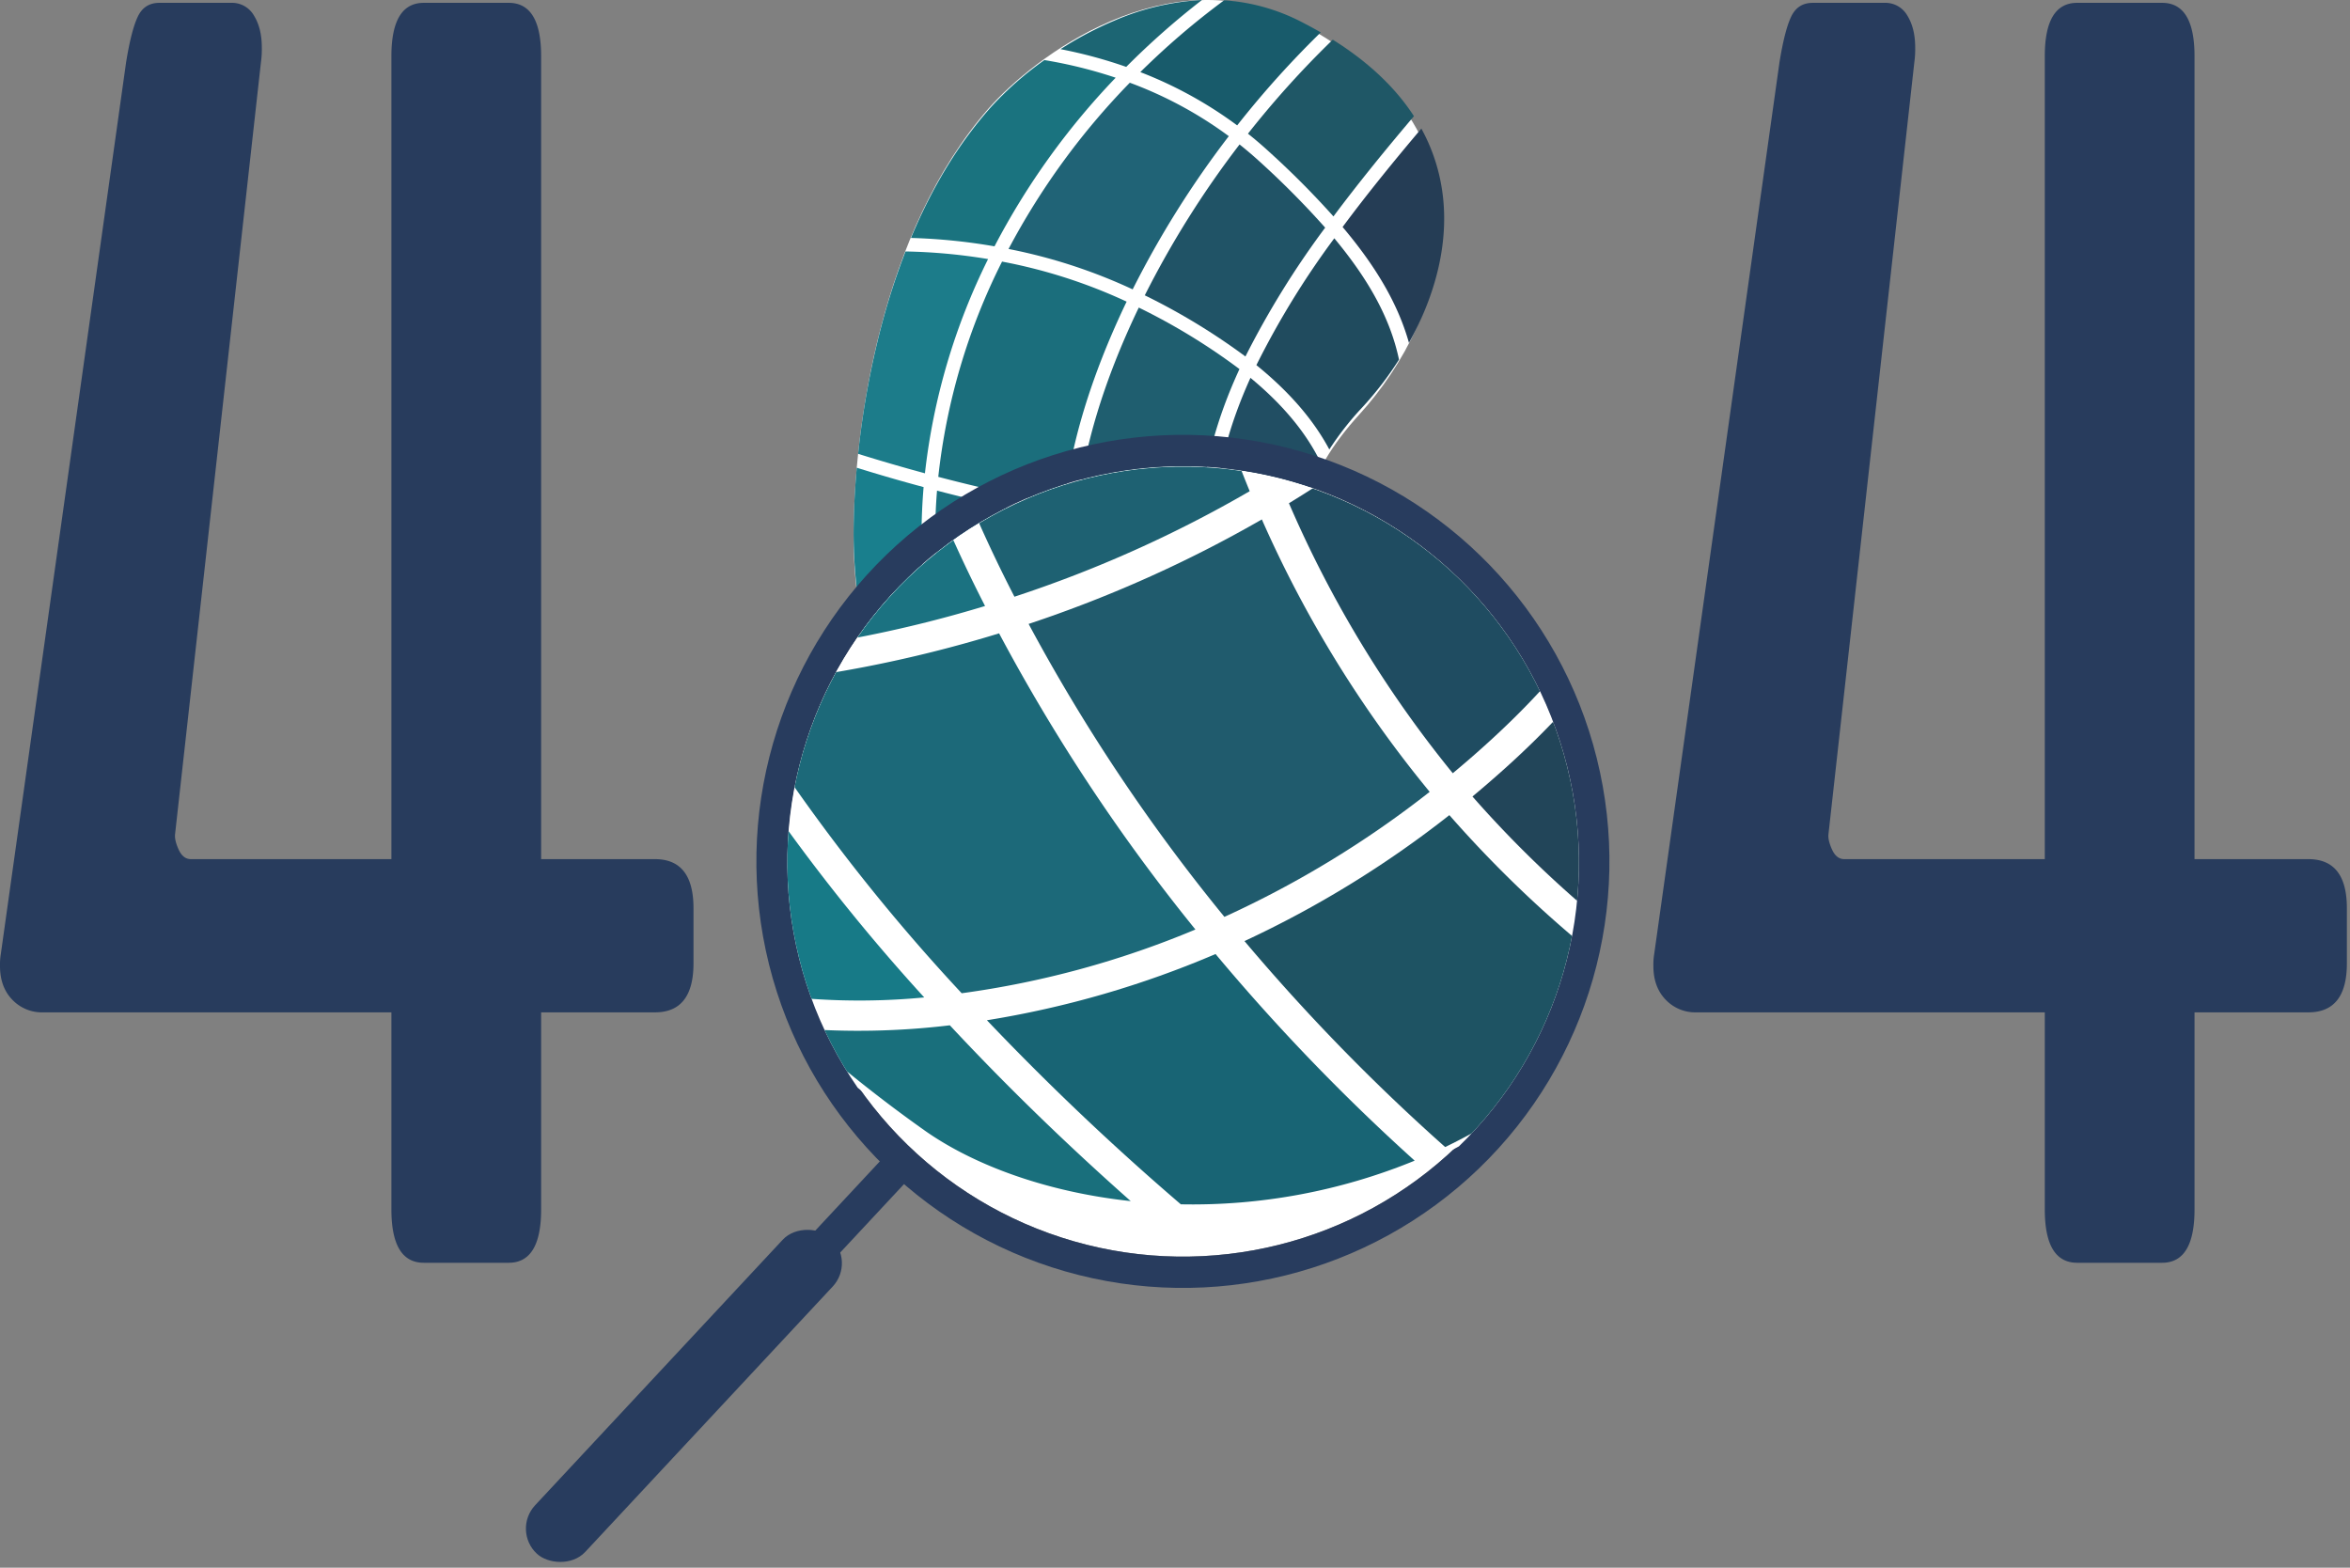 <svg xmlns="http://www.w3.org/2000/svg" xmlns:xlink="http://www.w3.org/1999/xlink" width="1351.836" height="901.778" viewBox="0 0 1351.836 901.778"><rect x="0" y="0" width="1351.836" height="901.778" fill="#808080" stroke="none"/><defs><clipPath id="a"><circle cx="227.649" cy="227.649" r="227.649" transform="matrix(1, -0.017, 0.017, 1, 0, 7.946)" fill="#fff"/></clipPath><clipPath id="c"><rect width="1351.836" height="901.778"/></clipPath></defs><g id="b" clip-path="url(#c)"><g transform="translate(491.013)"><path d="M4.79,313.432c0-62.957,15.959-175.681,77.656-246.225,25.3-28.926,102.829-88.564,178.023-49.61,120.571,62.456,86.6,169.333,35.221,225.658-29.728,32.6-48.4,74.523-17.486,121.133s73.877,131.234-17,183.106c-73.585,42-146.191,10.128-171.5-18.8C28.008,458.152,4.79,376.249,4.79,313.432Z" transform="translate(-4.79 -4.79)" fill="#fff" fill-rule="evenodd"/><g transform="translate(0.009 0.001)"><path d="M2236.017,1017.21c-4.045,17.05-13.727,32.2-28.908,45.245a287.239,287.239,0,0,1-37.844-54.232c3.26-1.648,6.5-3.355,9.76-5.16,24.077-13.322,41.654-28.136,52.357-44.166C2238.668,980.382,2240.18,999.708,2236.017,1017.21Z" transform="translate(-1925.981 -537.268)" fill="#224559"/><path d="M2233.194,1041.558a149.092,149.092,0,0,1-17.008,11.046,154.909,154.909,0,0,1-41.889,16.187,514.5,514.5,0,0,1-38.433-63.316,268.274,268.274,0,0,0,58.719-19.739A303.188,303.188,0,0,0,2233.194,1041.558Z" transform="translate(-1958.173 -511.446)" fill="#1e5363"/><path d="M2199.83,1059.992a150.793,150.793,0,0,1-61.213-2.59,676.931,676.931,0,0,1-38-57.429,250.979,250.979,0,0,0,61.214-3.375A524.139,524.139,0,0,0,2199.83,1059.992Z" transform="translate(-1992.151 -500.998)" fill="#186474"/><path d="M2149.9,1056.455c-20.66-7.162-37.412-18.208-47.683-29.726a368.415,368.415,0,0,1-26.159-33,198.105,198.105,0,0,0,38.631,8.123C2125.131,1019.96,2136.9,1038.227,2149.9,1056.455Z" transform="translate(-2015.822 -503.759)" fill="#196f7c"/><path d="M2133.882,1043.892a175.251,175.251,0,0,1-41.241-10.674,333.851,333.851,0,0,1-41.5-92,223.84,223.84,0,0,0,42.89,11.713A495.072,495.072,0,0,0,2133.882,1043.892Z" transform="translate(-2039.833 -554.277)" fill="#177a87"/><path d="M2180.567,1036.132a238.807,238.807,0,0,1-62.353,2.453A493.407,493.407,0,0,1,2077.4,947.9a331.025,331.025,0,0,0,71.052,2.531A476.662,476.662,0,0,0,2180.567,1036.132Z" transform="translate(-2014.521 -547.851)" fill="#1c6979"/><path d="M2208.562,1020.468a260.54,260.54,0,0,1-58.759,19.483,470.111,470.111,0,0,1-32.168-84.86,327.834,327.834,0,0,0,64.592-12.714A301.491,301.491,0,0,0,2208.562,1020.468Z" transform="translate(-1975.745 -553.161)" fill="#205b6d"/><path d="M2242.19,979.959c-9.485,16.815-27.2,32.512-52.71,46.619q-4.772,2.649-9.543,5.042a295.1,295.1,0,0,1-25.472-77.247c2.828-.941,5.636-1.923,8.444-2.943,23.312-8.554,38.865-14.539,50.177-24.114.432.687.883,1.354,1.335,2.041A276.054,276.054,0,0,1,2242.19,979.959Z" transform="translate(-1940.246 -567.65)" fill="#1f4c61"/><path d="M2212.157,944.05c-10.31,9.2-24.863,14.814-48.763,23.565-2.357.863-4.732,1.707-7.109,2.512a406.549,406.549,0,0,1-5.126-67.3c15.75,1.962,28.751,3.336,38.865,4.415,4.085.432,7.678.8,10.781,1.177A89.088,89.088,0,0,0,2212.157,944.05Z" transform="translate(-1943.441 -591.211)" fill="#1f5265"/><path d="M2187.32,978.391a319.021,319.021,0,0,1-65.161,12.852,363.9,363.9,0,0,1-11.273-91.021c0-1.118.04-2.237.06-3.375,27.513,4.748,51.3,8.182,71.15,10.752A401.267,401.267,0,0,0,2187.32,978.391Z" transform="translate(-1982.252 -596.965)" fill="#1e6172"/><path d="M2154.331,1000.529a322.42,322.42,0,0,1-71.7-3.12c-8.8-29.274-13.334-57.292-13.334-83.31q-.031-13.156,1.041-26.253c24.116,6.278,48.489,11.714,72.9,16.226v.02q-.088,2.384-.118,4.709A369.375,369.375,0,0,0,2154.331,1000.529Z" transform="translate(-2022.339 -605.623)" fill="#1b7281"/><path d="M2097.054,1002.344a195.988,195.988,0,0,1-42.871-12.91,295.966,295.966,0,0,1-8.8-69.34c0-12.5.628-25.625,1.826-38.967q19.059,5.945,38.453,11.144c-.786,9.418-1.2,18.836-1.178,28.293A296.754,296.754,0,0,0,2097.054,1002.344Z" transform="translate(-2045.384 -612.088)" fill="#197f8d"/><path d="M2121.479,822.1a368.9,368.9,0,0,0-36.332,123.238q-19.353-5.239-38.433-11.2a492.539,492.539,0,0,1,13.393-73.6,402.786,402.786,0,0,1,13.866-42.812A324.024,324.024,0,0,1,2121.479,822.1Z" transform="translate(-2044.102 -673.083)" fill="#1c7c8a"/><path d="M2178.541,843.732c-20.856,43.362-32.895,84.389-35.684,117.076-24.332-4.552-48.625-9.987-72.663-16.285A361.382,361.382,0,0,1,2106.879,820.7,302.52,302.52,0,0,1,2178.541,843.732Z" transform="translate(-2021.47 -670.226)" fill="#1b6e7c"/><path d="M2203.976,869.553c-12.8,27.842-20.837,55.841-21.819,83.722-.058,2.2-.137,4.434-.177,6.71-19.815-2.57-43.48-6-70.837-10.733,2.573-31.962,14.336-72.322,34.918-115.075A359.435,359.435,0,0,1,2203.976,869.553Z" transform="translate(-1982 -657.257)" fill="#1f5e6f"/><path d="M2212.339,904.005a91.29,91.29,0,0,0-11.882,42.675v.02c-2.848-.314-6.067-.648-9.662-1.04-10.27-1.079-23.507-2.492-39.591-4.493.039-2.453.118-4.925.2-7.436.923-26.174,8.365-52.6,20.286-78.954C2190.6,870.4,2204.052,886.72,2212.339,904.005Z" transform="translate(-1943.388 -637.439)" fill="#214e63"/><path d="M2245.406,883.638a190.954,190.954,0,0,1-21.19,27.567,169.926,169.926,0,0,0-18.893,24.133c-9.093-17.05-23-33.159-41.948-48.522a484.685,484.685,0,0,1,44.815-72.95C2228.928,838.785,2240.633,861,2245.406,883.638Z" transform="translate(-1931.657 -676.797)" fill="#204b5e"/><path d="M2226.8,904.964c-6.069-21.622-18.225-43.028-38.178-66.651,14.2-19.13,29.577-38.025,45.307-56.606a105.022,105.022,0,0,1,11.449,32.472C2251.056,846.1,2241.708,878.221,2226.8,904.964Z" transform="translate(-1907.319 -707.737)" fill="#253d55"/><path d="M2256.388,799.646c-16.045,18.914-31.755,38.162-46.309,57.665a496.965,496.965,0,0,0-36.842-37.044c-3.987-3.669-8.111-7.2-12.333-10.556a544.276,544.276,0,0,1,48.8-54.074Q2240.313,774.826,2256.388,799.646Z" transform="translate(-1934.038 -732.819)" fill="#1f5766"/><path d="M2234.455,834.212a503.929,503.929,0,0,0-45.876,74.108,371.232,371.232,0,0,0-57.895-35.18,544.836,544.836,0,0,1,54.517-86.782q6.1,4.856,11.861,10.124A494.859,494.859,0,0,1,2234.455,834.212Z" transform="translate(-1963.166 -703.264)" fill="#205366"/><path d="M2217.483,799a550.967,550.967,0,0,0-55.3,88.136,309.663,309.663,0,0,0-71.406-23.25,414.968,414.968,0,0,1,69.756-95.631A230.226,230.226,0,0,1,2217.483,799Z" transform="translate(-2001.635 -720.677)" fill="#206376"/><path d="M2233.165,762.57a551.857,551.857,0,0,0-48.076,53.486,236.065,236.065,0,0,0-55.714-30.648,441.533,441.533,0,0,1,48.232-41.321,113.487,113.487,0,0,1,44.226,12.322C2225.742,758.41,2229.531,760.451,2233.165,762.57Z" transform="translate(-1964.429 -743.93)" fill="#185b6b"/><path d="M2187.377,744.007a450.505,450.505,0,0,0-43.578,38.476,270.1,270.1,0,0,0-37.8-10.2,201.182,201.182,0,0,1,30.813-16.325A145.642,145.642,0,0,1,2187.377,744.007Z" transform="translate(-1986.964 -744.007)" fill="#1c6573"/><path d="M2179.948,771.761a422.18,422.18,0,0,0-69.7,97,334.172,334.172,0,0,0-48.056-4.827c12.314-29.53,27.671-54.664,45.9-75.128a191.759,191.759,0,0,1,30.852-27.194A267.465,267.465,0,0,1,2179.948,771.761Z" transform="translate(-2029.182 -727.065)" fill="#1a737f"/></g></g><g transform="translate(-239.957 -208)"><path d="M196.89,641.105q-18.637,0-18.637-30.722V497.064H-22.221a23.5,23.5,0,0,1-17.63-7.3q-7.052-7.3-7.052-19.39a38.008,38.008,0,0,1,.5-7.051L25.631-49.388q3.022-18.635,6.8-26.441t12.341-7.806h41.3a14.521,14.521,0,0,1,13.1,7.3q4.533,7.3,4.533,18.383a55.419,55.419,0,0,1-.5,8.562L53.838,394.321q-.5,3.525,2.015,9.066t7.052,5.54H178.253V-52.913q0-30.722,18.637-30.722h48.859q18.637,0,18.637,30.722v461.84h65.481q22.163,0,22.163,28.2V468.86q0,28.2-22.163,28.2H264.386V610.383q0,30.722-18.637,30.722Zm951.11,0q-18.637,0-18.637-30.722V497.064H928.889a23.5,23.5,0,0,1-17.63-7.3q-7.052-7.3-7.052-19.39a38,38,0,0,1,.5-7.051l72.03-512.707q3.022-18.635,6.8-26.441t12.341-7.806h41.3a14.521,14.521,0,0,1,13.1,7.3q4.534,7.3,4.533,18.383a55.405,55.405,0,0,1-.5,8.562l-49.363,443.708q-.5,3.525,2.015,9.066t7.052,5.54h115.348V-52.913q0-30.722,18.637-30.722h48.859q18.637,0,18.637,30.722v461.84h65.481q22.163,0,22.163,28.2V468.86q0,28.2-22.163,28.2H1215.5V610.383q0,30.722-18.637,30.722Z" transform="translate(286.859 293.266)" fill="#283c5d"/></g><g transform="translate(-45.43 543.344) rotate(-13)"><g transform="translate(255.322 -115.393)"><g transform="translate(0 0)"><g transform="matrix(1, -0.017, 0.017, 1, 231.552, 8.597)" fill="#fff" stroke="#283c5e" stroke-width="18"><circle cx="227.321" cy="227.321" r="227.321" stroke="none"/><circle cx="227.321" cy="227.321" r="236.321" fill="none"/></g><g transform="translate(0 520.12) rotate(-34)"><rect width="248.171" height="39.392" rx="19.696" transform="translate(0 0)" fill="#283c5e"/><rect width="90.678" height="19.09" transform="translate(218.082 10.12)" fill="#283c5e"/></g></g><g transform="translate(231.212 0.955)" clip-path="url(#a)"><g transform="translate(-141.132 -819.589)"><path d="M4.79,694.082c0-140.6,35.641-392.35,173.43-549.9C234.732,79.586,407.87-53.6,575.8,33.393,845.073,172.877,769.2,411.566,654.46,537.357c-66.393,72.8-108.087,166.433-39.052,270.527S780.4,1100.97,577.437,1216.816c-164.338,93.8-326.49,22.618-383-41.982C56.643,1017.287,4.79,834.372,4.79,694.082Z" transform="translate(-4.79 -4.79)" fill="#fff" fill-rule="evenodd"/><g transform="translate(0.02 0.003)"><path d="M2318.342,1089.127c-9.034,38.079-30.657,71.907-64.561,101.047a641.5,641.5,0,0,1-84.517-121.116c7.28-3.681,14.517-7.493,21.8-11.525,53.771-29.753,93.027-62.837,116.929-98.637C2324.264,1006.879,2327.639,1050.041,2318.342,1089.127Z" transform="translate(-1625.936 -17.269)" fill="#224559"/><path d="M2353.23,1110.4a332.92,332.92,0,0,1-37.983,24.67,345.972,345.972,0,0,1-93.551,36.151,1149.035,1149.035,0,0,1-85.832-141.4A599.153,599.153,0,0,0,2267,985.737,677.091,677.091,0,0,0,2353.23,1110.4Z" transform="translate(-1739.026 73.501)" fill="#1e5363"/><path d="M2322.191,1138.177a336.768,336.768,0,0,1-136.708-5.785,1511.6,1511.6,0,0,1-84.869-128.257,560.5,560.5,0,0,0,136.709-7.538A1170.568,1170.568,0,0,0,2322.191,1138.177Z" transform="translate(-1858.381 110.229)" fill="#186474"/><path d="M2240.967,1133.818c-46.141-15.995-83.552-40.664-106.491-66.386a822.73,822.73,0,0,1-58.422-73.7,442.446,442.446,0,0,0,86.274,18.141C2185.658,1052.314,2211.931,1093.109,2240.967,1133.818Z" transform="translate(-1941.538 100.523)" fill="#196f7c"/><path d="M2235.923,1170.522a391.383,391.383,0,0,1-92.1-23.837,745.582,745.582,0,0,1-92.674-205.467,499.9,499.9,0,0,0,95.786,26.159A1105.715,1105.715,0,0,0,2235.923,1170.522Z" transform="translate(-2025.881 -77.061)" fill="#177a87"/><path d="M2307.8,1144.952a533.306,533.306,0,0,1-139.252,5.477A1101.907,1101.907,0,0,1,2077.4,947.9a739.284,739.284,0,0,0,158.68,5.653A1064.531,1064.531,0,0,0,2307.8,1144.952Z" transform="translate(-1936.967 -54.47)" fill="#1c6979"/><path d="M2320.7,1116.777a581.865,581.865,0,0,1-131.228,43.512,1049.859,1049.859,0,0,1-71.841-189.517,732.133,732.133,0,0,0,144.253-28.395A673.356,673.356,0,0,0,2320.7,1116.777Z" transform="translate(-1800.751 -73.138)" fill="#205b6d"/><path d="M2350.381,1044.883c-21.183,37.553-60.743,72.609-117.717,104.115q-10.659,5.915-21.314,11.261a659.046,659.046,0,0,1-56.886-172.516c6.316-2.1,12.586-4.294,18.859-6.573,52.062-19.1,86.8-32.47,112.061-53.854.966,1.534,1.972,3.024,2.981,4.557A616.45,616.45,0,0,1,2350.381,1044.883Z" transform="translate(-1676.048 -124.07)" fill="#1f4c61"/><path d="M2287.4,994.89c-23.026,20.552-55.527,33.083-108.9,52.627-5.264,1.928-10.569,3.812-15.877,5.609a907.942,907.942,0,0,1-11.448-150.3c35.175,4.382,64.209,7.449,86.8,9.859,9.122.964,17.148,1.8,24.076,2.629A198.954,198.954,0,0,0,2287.4,994.89Z" transform="translate(-1687.272 -206.892)" fill="#1f5265"/><path d="M2281.589,1078.959a712.483,712.483,0,0,1-145.525,28.7,812.7,812.7,0,0,1-25.175-203.277c0-2.5.088-5,.132-7.537,61.445,10.6,114.559,18.273,158.9,24.013A896.246,896.246,0,0,0,2281.589,1078.959Z" transform="translate(-1823.61 -227.117)" fill="#1e6172"/><path d="M2259.207,1139.5a720.069,720.069,0,0,1-160.131-6.968c-19.649-65.378-29.78-127.952-29.78-186.056q-.068-29.38,2.324-58.63c53.859,14.022,108.29,26.16,162.807,36.238v.044q-.2,5.324-.263,10.516A824.913,824.913,0,0,0,2259.207,1139.5Z" transform="translate(-1964.429 -257.554)" fill="#1b7281"/><path d="M2160.778,1151.841a437.7,437.7,0,0,1-95.745-28.833,660.94,660.94,0,0,1-19.649-154.857c0-27.913,1.4-57.228,4.079-87.025q42.564,13.277,85.877,24.889c-1.756,21.033-2.677,42.067-2.632,63.187A662.7,662.7,0,0,0,2160.778,1151.841Z" transform="translate(-2045.384 -280.28)" fill="#197f8d"/><path d="M2213.686,827.5a823.873,823.873,0,0,0-81.14,275.227q-43.221-11.7-85.832-25.021a1099.909,1099.909,0,0,1,29.911-164.365,899.467,899.467,0,0,1,30.967-95.613A723.635,723.635,0,0,1,2213.686,827.5Z" transform="translate(-2040.881 -494.693)" fill="#1c7c8a"/><path d="M2312.165,872.141c-46.578,96.84-73.464,188.466-79.693,261.468-54.34-10.165-108.594-22.3-162.278-36.369A807.092,807.092,0,0,1,2152.123,820.7,675.621,675.621,0,0,1,2312.165,872.141Z" transform="translate(-1961.379 -484.649)" fill="#1b6e7c"/><path d="M2318.467,913.183c-28.6,62.179-46.535,124.71-48.729,186.976-.13,4.907-.306,9.9-.394,14.986-44.254-5.74-97.1-13.409-158.2-23.969,5.746-71.38,32.017-161.517,77.982-257A802.741,802.741,0,0,1,2318.467,913.183Z" transform="translate(-1822.725 -439.061)" fill="#1f5e6f"/><path d="M2287.738,964.719a203.866,203.866,0,0,0-26.536,95.306v.044c-6.36-.7-13.551-1.446-21.579-2.323-22.936-2.41-52.5-5.565-88.418-10.034.086-5.478.262-11,.438-16.608,2.062-58.455,18.682-117.479,45.306-176.328C2239.185,889.657,2269.229,926.114,2287.738,964.719Z" transform="translate(-1687.085 -369.393)" fill="#214e63"/><path d="M2346.574,969.688a426.414,426.414,0,0,1-47.324,61.566,379.5,379.5,0,0,0-42.193,53.9c-20.307-38.079-51.36-74.054-93.683-108.364a1082.439,1082.439,0,0,1,100.085-162.92C2309.776,869.517,2335.917,919.12,2346.574,969.688Z" transform="translate(-1645.879 -507.747)" fill="#204b5e"/><path d="M2273.887,1056.978c-13.553-48.288-40.7-96.1-85.263-148.853,31.712-42.724,66.054-84.922,101.185-126.418a234.541,234.541,0,0,1,25.569,72.52C2328.053,925.521,2307.177,997.253,2273.887,1056.978Z" transform="translate(-1560.383 -616.509)" fill="#253d55"/><path d="M2374.147,853.923c-35.833,42.241-70.919,85.229-103.421,128.784a1109.836,1109.836,0,0,0-82.279-82.73c-8.9-8.194-18.114-16.082-27.543-23.575a1215.625,1215.625,0,0,1,108.988-120.765Q2338.247,798.492,2374.147,853.923Z" transform="translate(-1654.242 -704.676)" fill="#1f5766"/><path d="M2362.436,893.231a1125.434,1125.434,0,0,0-102.455,165.505,829.077,829.077,0,0,0-129.3-78.568,1216.769,1216.769,0,0,1,121.754-193.812q13.618,10.845,26.49,22.61A1105.2,1105.2,0,0,1,2362.436,893.231Z" transform="translate(-1756.565 -600.784)" fill="#205366"/><path d="M2373.754,836.921a1230.495,1230.495,0,0,0-123.507,196.835,691.568,691.568,0,0,0-159.473-51.925,926.731,926.731,0,0,1,155.787-213.574A514.163,514.163,0,0,1,2373.754,836.921Z" transform="translate(-1891.698 -661.996)" fill="#206376"/><path d="M2361.171,785.365A1232.437,1232.437,0,0,0,2253.8,904.816a527.2,527.2,0,0,0-124.427-68.445,986.083,986.083,0,0,1,107.718-92.283,253.449,253.449,0,0,1,98.771,27.519C2344.592,776.075,2353.056,780.632,2361.171,785.365Z" transform="translate(-1761 -743.737)" fill="#185b6b"/><path d="M2287.747,744.007a1006.137,1006.137,0,0,0-97.324,85.929,603.2,603.2,0,0,0-84.429-22.786,449.277,449.277,0,0,1,68.815-36.458A325.265,325.265,0,0,1,2287.747,744.007Z" transform="translate(-1840.164 -744.007)" fill="#1c6573"/><path d="M2325.174,784.272a942.866,942.866,0,0,0-155.657,216.642,746.307,746.307,0,0,0-107.323-10.779c27.5-65.949,61.8-122.08,102.5-167.784a428.278,428.278,0,0,1,68.9-60.733A597.314,597.314,0,0,1,2325.174,784.272Z" transform="translate(-1988.467 -684.452)" fill="#1a737f"/></g></g></g></g></g></g></svg>